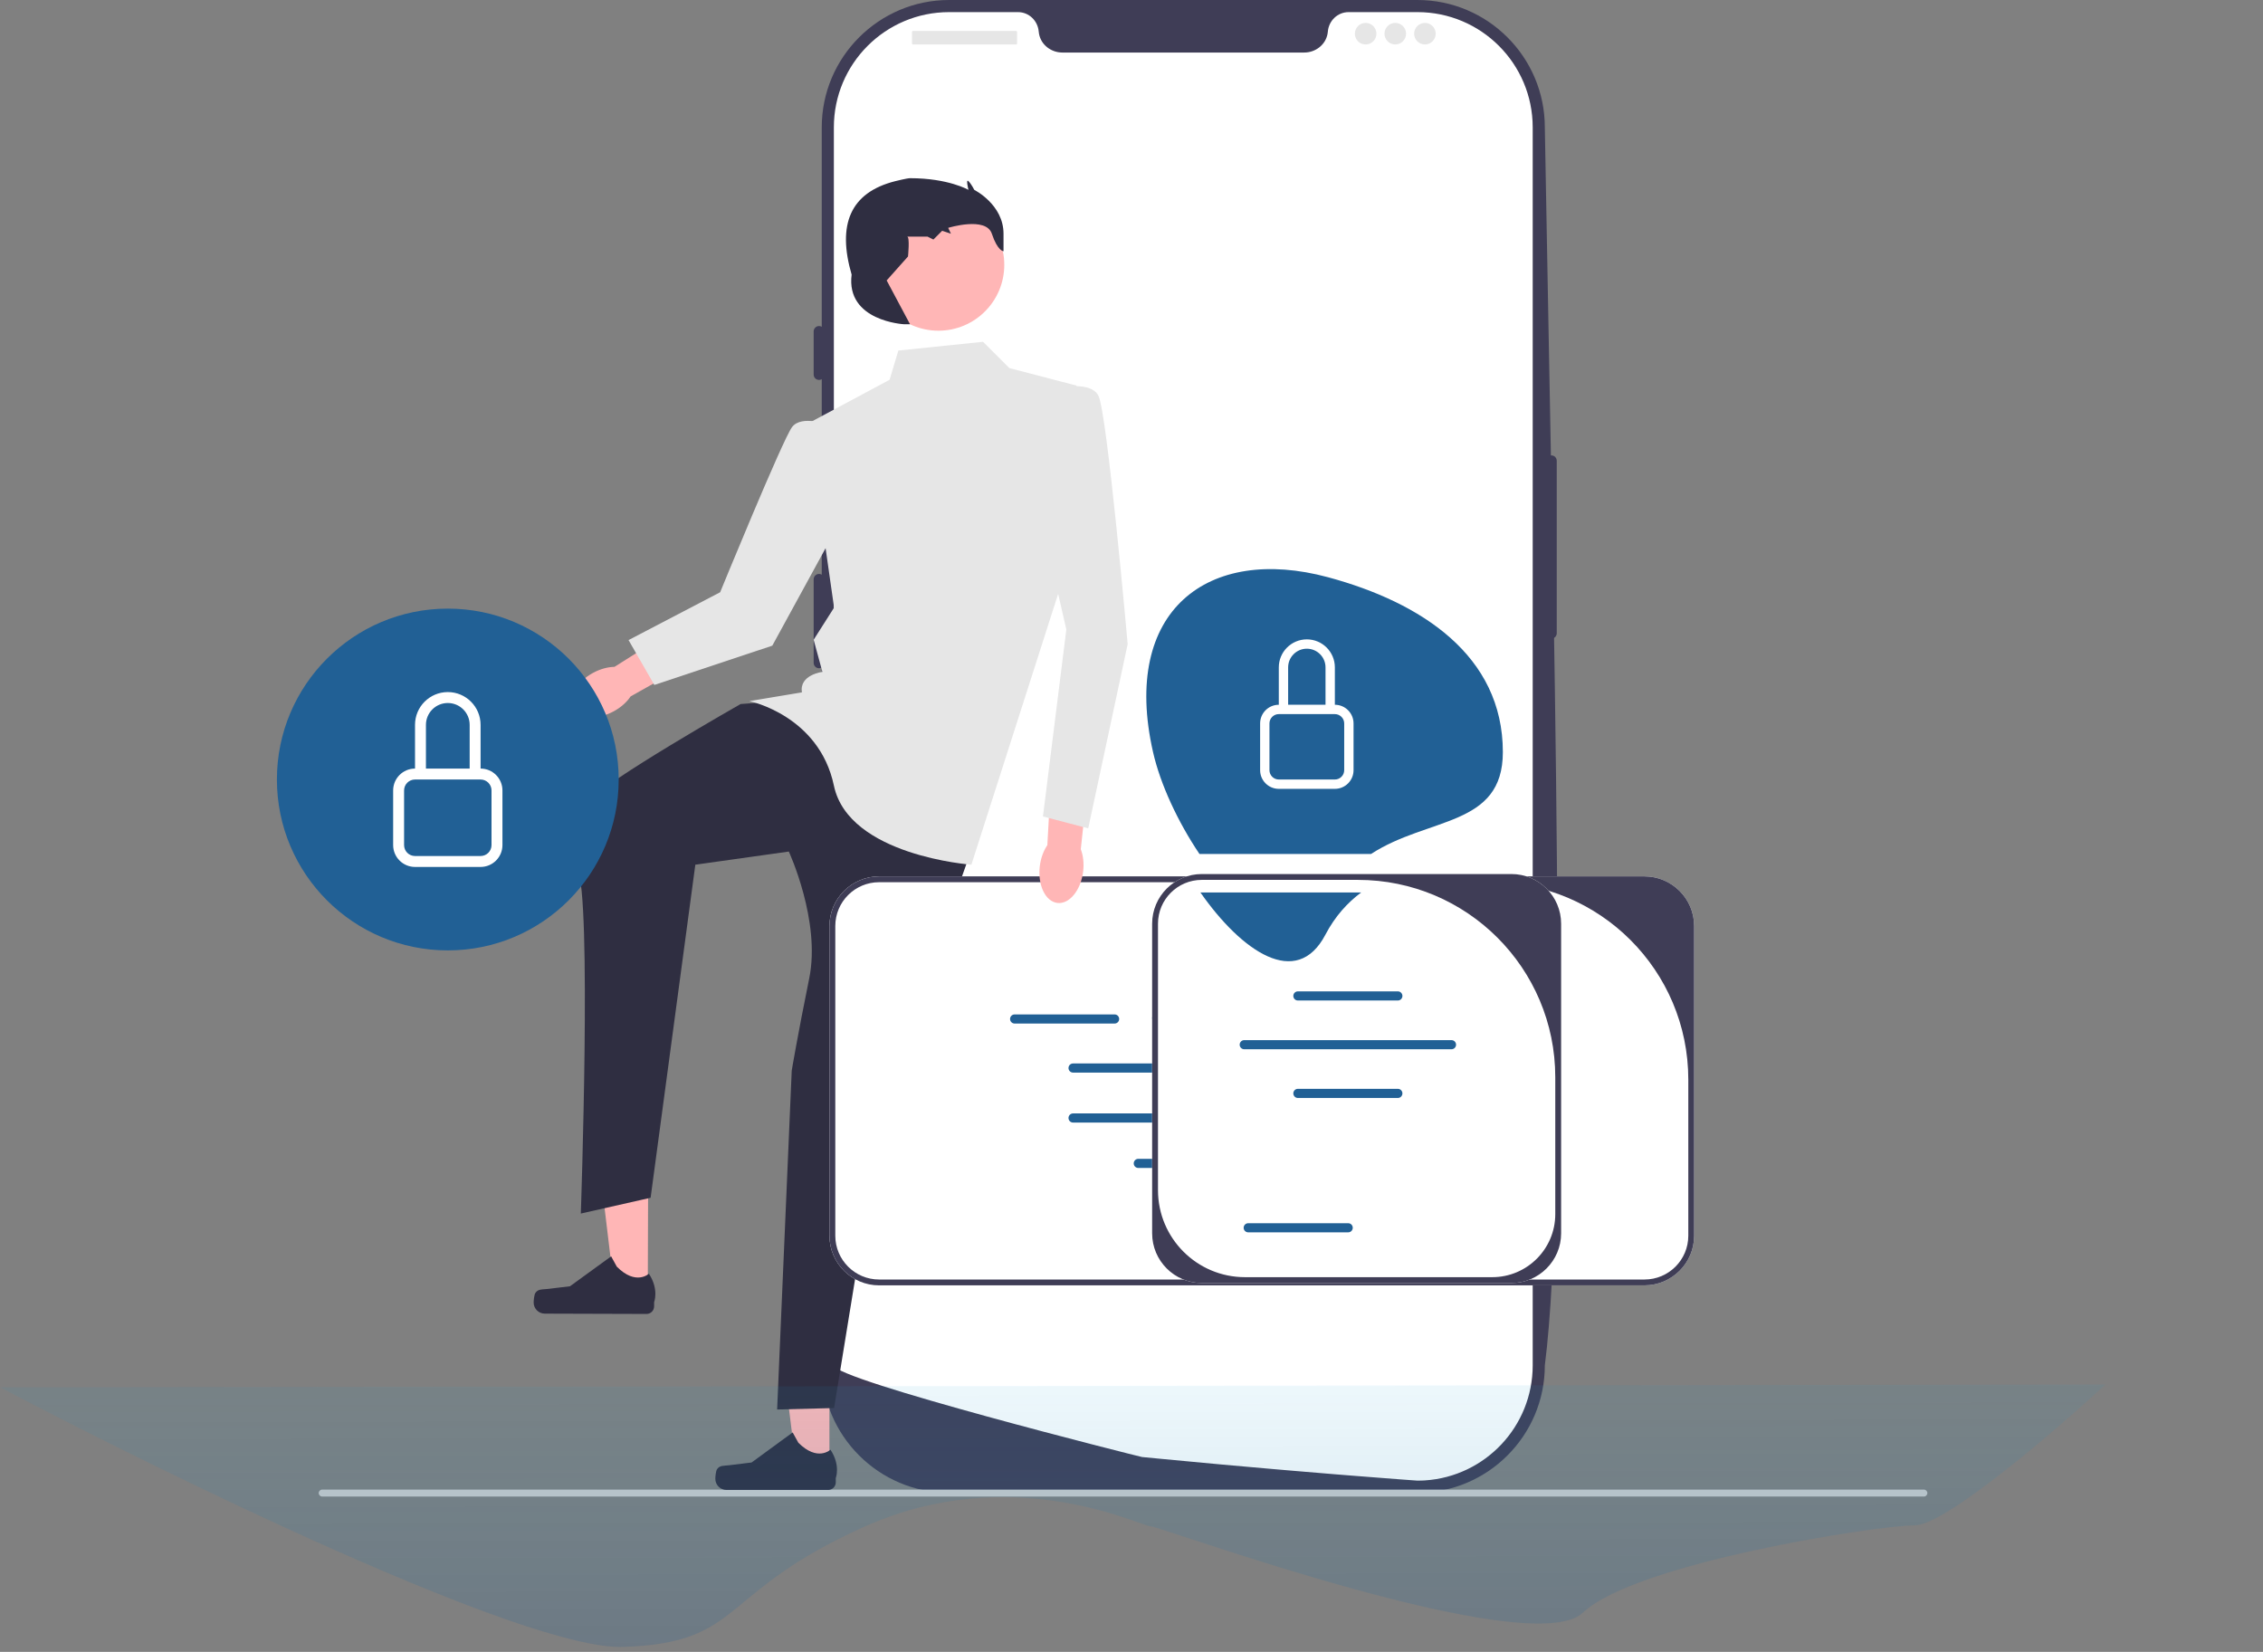 <svg width="237" height="173" viewBox="0 0 237 173" fill="none" xmlns="http://www.w3.org/2000/svg">
<rect x="0" y="0" width="237" height="173" fill="#808080" stroke="none"/>
<g clip-path="url(#clip0_158_83)">
<path d="M148.446 156.335H99.4C92.044 156.335 86.06 150.351 86.06 142.994V13.341C86.06 5.985 92.044 0 99.4 0H148.446C155.802 0 161.787 5.985 161.787 13.341C162.7 65.406 164.257 123.71 161.787 142.994C161.787 150.351 155.802 156.335 148.446 156.335L148.446 156.335Z" fill="#3F3D56"/>
<path d="M162.471 47.691C162.159 47.691 161.906 47.944 161.906 48.255V66.316C161.906 66.627 162.159 66.88 162.471 66.88C162.782 66.88 163.035 66.627 163.035 66.316V48.255C163.035 47.944 162.782 47.691 162.471 47.691Z" fill="#3F3D56"/>
<path d="M160.517 13.341V142.992C160.517 149.395 155.533 154.633 149.232 155.039H149.229C149.136 155.045 149.043 155.05 148.947 155.053C148.78 155.062 148.614 155.064 148.445 155.064C148.445 155.064 147.824 155.019 146.689 154.935C145.544 154.85 143.876 154.723 141.796 154.556C141.172 154.508 140.515 154.455 139.821 154.398C138.438 154.286 136.92 154.161 135.291 154.02C134.642 153.967 133.971 153.907 133.285 153.848C129.78 153.546 125.855 153.193 121.715 152.793C121.015 152.728 120.31 152.66 119.599 152.59C119.412 152.57 87.329 144.505 87.329 142.992V13.341C87.329 6.673 92.733 1.269 99.402 1.269H106.609C107.76 1.269 108.686 2.166 108.785 3.315C108.793 3.391 108.801 3.467 108.816 3.543C109.024 4.697 110.083 5.502 111.257 5.502H136.59C137.763 5.502 138.822 4.697 139.031 3.543C139.045 3.467 139.053 3.391 139.062 3.315C139.16 2.166 140.086 1.269 141.237 1.269H148.445C155.113 1.269 160.517 6.673 160.517 13.341H160.517Z" fill="white"/>
<path d="M85.777 34.145C85.466 34.145 85.213 34.399 85.213 34.71V39.225C85.213 39.536 85.466 39.789 85.777 39.789C86.089 39.789 86.342 39.536 86.342 39.225V34.71C86.342 34.399 86.089 34.145 85.777 34.145Z" fill="#3F3D56"/>
<path d="M85.777 47.691C85.466 47.691 85.213 47.944 85.213 48.255V57.003C85.213 57.315 85.466 57.568 85.777 57.568C86.089 57.568 86.342 57.315 86.342 57.003V48.255C86.342 47.944 86.089 47.691 85.777 47.691V47.691Z" fill="#3F3D56"/>
<path d="M85.777 60.107C85.466 60.107 85.213 60.36 85.213 60.672V69.42C85.213 69.731 85.466 69.984 85.777 69.984C86.089 69.984 86.342 69.731 86.342 69.42V60.672C86.342 60.36 86.089 60.107 85.777 60.107Z" fill="#3F3D56"/>
<path d="M106.424 3.245H95.608C95.556 3.245 95.513 3.288 95.513 3.34V4.561C95.513 4.614 95.556 4.656 95.608 4.656H106.424C106.476 4.656 106.519 4.614 106.519 4.561V3.34C106.519 3.288 106.476 3.245 106.424 3.245Z" fill="#E6E6E6"/>
<path d="M143.021 4.656C143.644 4.656 144.149 4.151 144.149 3.527C144.149 2.904 143.644 2.399 143.021 2.399C142.397 2.399 141.892 2.904 141.892 3.527C141.892 4.151 142.397 4.656 143.021 4.656Z" fill="#E6E6E6"/>
<path d="M146.125 4.656C146.748 4.656 147.254 4.151 147.254 3.527C147.254 2.904 146.748 2.399 146.125 2.399C145.501 2.399 144.996 2.904 144.996 3.527C144.996 4.151 145.501 4.656 146.125 4.656Z" fill="#E6E6E6"/>
<path d="M149.229 4.656C149.853 4.656 150.358 4.151 150.358 3.527C150.358 2.904 149.853 2.399 149.229 2.399C148.606 2.399 148.1 2.904 148.1 3.527C148.1 4.151 148.606 4.656 149.229 4.656Z" fill="#E6E6E6"/>
<path d="M33.379 156.366C33.379 156.568 33.541 156.73 33.743 156.73H201.485C201.687 156.73 201.849 156.568 201.849 156.366C201.849 156.164 201.687 156.002 201.485 156.002H33.743C33.541 156.002 33.379 156.164 33.379 156.366Z" fill="#CCCCCC"/>
<path d="M86.863 153.975L83.423 153.975L81.786 140.706L86.863 140.707L86.863 153.975Z" fill="#FFB6B6"/>
<path d="M75.077 153.897C74.97 154.077 74.914 154.66 74.914 154.869C74.914 155.514 75.436 156.037 76.081 156.037H86.734C87.174 156.037 87.53 155.68 87.53 155.24V154.797C87.53 154.797 88.057 153.464 86.972 151.821C86.972 151.821 85.624 153.107 83.609 151.092L83.015 150.016L78.714 153.162L76.33 153.455C75.808 153.519 75.346 153.445 75.077 153.897H75.077V153.897H75.077Z" fill="#2F2E41"/>
<path d="M67.84 135.546L64.4 135.535L62.805 122.261L67.882 122.278L67.84 135.546Z" fill="#FFB6B6"/>
<path d="M56.055 135.431C55.947 135.611 55.889 136.193 55.888 136.402C55.886 137.047 56.407 137.572 57.052 137.574L67.705 137.607C68.144 137.609 68.502 137.253 68.504 136.813L68.505 136.37C68.505 136.37 69.036 135.039 67.957 133.392C67.957 133.392 66.604 134.674 64.595 132.653L64.004 131.575L59.693 134.707L57.308 134.993C56.787 135.055 56.324 134.98 56.055 135.431H56.055V135.431Z" fill="#2F2E41"/>
<path d="M81.846 73.425L77.563 73.731C77.563 73.731 63.063 81.975 61.839 83.811C60.615 85.646 58.932 88.247 60.462 91C61.992 93.754 60.828 127.092 60.828 127.092L68.137 125.439L72.821 90.557L82.611 89.18C82.611 89.18 85.976 96.441 84.752 102.448C83.528 108.455 82.916 112.126 82.916 112.126L81.387 147.614L87.353 147.461L92.707 114.573L101.885 88.569L89.953 74.496L81.846 73.425Z" fill="#2F2E41"/>
<path d="M102.955 35.795L94.083 36.712L93.165 39.772L84.599 44.361L87.352 63.635L85.211 67L86.129 70.365C86.129 70.365 83.681 70.671 83.987 72.507L78.48 73.425C78.48 73.425 85.784 74.916 87.333 82.278C88.882 89.639 101.731 90.557 101.731 90.557L111.827 59.046L112.745 40.384L105.709 38.548L102.955 35.795Z" fill="#E6E6E6"/>
<path d="M98.28 34.634C102.089 34.634 105.177 31.546 105.177 27.737C105.177 23.927 102.089 20.84 98.28 20.84C94.471 20.84 91.383 23.927 91.383 27.737C91.383 31.546 94.471 34.634 98.28 34.634Z" fill="#FFB6B6"/>
<path d="M94.695 33.959C94.695 33.959 88.576 33.653 89.188 28.758C87.674 23.546 89.014 20.161 93.777 18.968C93.777 18.968 95.001 18.662 95.307 18.662C99.331 18.662 101.426 19.886 101.426 19.886C101.426 19.886 101.12 18.674 101.426 18.974C101.731 19.274 102.037 19.886 102.037 19.886C102.037 19.886 105.097 21.416 105.097 24.475C105.097 27.534 105.097 26.311 105.097 26.311C105.097 26.311 104.485 26.311 103.873 24.475C103.261 22.639 99.3 23.863 99.3 23.863L99.59 24.475L98.672 24.169L97.754 25.087L97.142 24.781C97.142 24.781 94.695 24.781 95.001 24.781C95.307 24.781 95.094 26.86 95.094 26.86L92.859 29.37L95.307 33.959H94.695Z" fill="#2F2E41"/>
<path d="M62.096 70.474C60.354 71.424 59.433 73.094 60.038 74.202C60.643 75.31 62.545 75.438 64.287 74.488C65.049 74.072 65.655 73.518 66.043 72.934L73.374 68.813L71.367 65.414L64.354 69.837C63.652 69.848 62.859 70.058 62.096 70.474H62.096Z" fill="#FFB6B6"/>
<path d="M86.815 44.504C86.815 44.504 83.942 43.41 82.952 44.726C81.962 46.043 75.422 62.023 75.422 62.023L65.827 67.034L68.525 71.733L80.881 67.619L89.033 52.709L86.815 44.504Z" fill="#E6E6E6"/>
<path d="M177.425 96.981V129.411C177.425 132.279 175.092 134.612 172.224 134.612H92.068C89.201 134.612 86.867 132.279 86.867 129.411V96.981C86.867 94.114 89.201 91.781 92.068 91.781H172.224C175.092 91.781 177.425 94.114 177.425 96.981Z" fill="white"/>
<path d="M177.425 96.981V129.411C177.425 132.279 175.092 134.612 172.224 134.612H92.068C89.201 134.612 86.867 132.279 86.867 129.411V96.981C86.867 94.114 89.201 91.781 92.068 91.781H172.224C175.092 91.781 177.425 94.114 177.425 96.981ZM172.224 134C174.758 134 176.813 131.945 176.813 129.411V113.061C176.813 101.646 167.559 92.392 156.144 92.392H92.068C89.534 92.392 87.479 94.447 87.479 96.981V129.411C87.479 131.945 89.534 134 92.068 134H172.224Z" fill="#3F3D56"/>
<path d="M122.849 111.373H112.38C112.116 111.373 111.901 111.588 111.901 111.852C111.901 112.116 112.116 112.33 112.38 112.33H122.849C123.113 112.33 123.328 112.116 123.328 111.852C123.328 111.588 123.113 111.373 122.849 111.373Z" fill="#216095"/>
<path d="M138.758 111.373H128.289C128.025 111.373 127.81 111.588 127.81 111.852C127.81 112.116 128.025 112.33 128.289 112.33H138.758C139.022 112.33 139.236 112.116 139.236 111.852C139.236 111.588 139.022 111.373 138.758 111.373Z" fill="#216095"/>
<path d="M122.849 116.606H112.38C112.116 116.606 111.901 116.821 111.901 117.085C111.901 117.349 112.116 117.564 112.38 117.564H122.849C123.113 117.564 123.328 117.349 123.328 117.085C123.328 116.821 123.113 116.606 122.849 116.606Z" fill="#216095"/>
<path d="M138.758 116.606H128.289C128.025 116.606 127.81 116.821 127.81 117.085C127.81 117.349 128.025 117.564 128.289 117.564H138.758C139.022 117.564 139.236 117.349 139.236 117.085C139.236 116.821 139.022 116.606 138.758 116.606Z" fill="#216095"/>
<path d="M155.145 117.085C155.145 116.821 154.93 116.606 154.667 116.606H144.197C143.933 116.606 143.719 116.821 143.719 117.085C143.719 117.349 143.933 117.564 144.197 117.564H154.667C154.93 117.564 155.145 117.349 155.145 117.085Z" fill="#216095"/>
<path d="M116.73 107.194C116.994 107.194 117.209 106.98 117.209 106.716C117.209 106.452 116.994 106.237 116.73 106.237H106.261C105.997 106.237 105.782 106.452 105.782 106.716C105.782 106.98 105.997 107.194 106.261 107.194H116.73Z" fill="#216095"/>
<path d="M147.562 107H158.032C158.295 107 158.51 106.785 158.51 106.521C158.51 106.257 158.295 106.042 158.032 106.042H147.562C147.298 106.042 147.083 106.257 147.083 106.521C147.083 106.785 147.298 107 147.562 107Z" fill="#216095"/>
<path d="M121.141 107.1H142.846C143.11 107.1 143.325 106.886 143.325 106.622C143.325 106.358 143.11 106.143 142.846 106.143H121.141C120.877 106.143 120.662 106.358 120.662 106.622C120.662 106.886 120.877 107.1 121.141 107.1Z" fill="#216095"/>
<path d="M129.681 121.361H119.211C118.947 121.361 118.733 121.576 118.733 121.84C118.733 122.104 118.947 122.318 119.211 122.318H129.681C129.945 122.318 130.159 122.104 130.159 121.84C130.159 121.576 129.945 121.361 129.681 121.361Z" fill="#216095"/>
<path d="M163.493 96.737V129.166C163.493 132.034 161.16 134.367 158.292 134.367H125.863C122.995 134.367 120.662 132.034 120.662 129.166V96.737C120.662 93.869 122.995 91.536 125.863 91.536H158.292C161.16 91.536 163.493 93.869 163.493 96.737Z" fill="white"/>
<path d="M163.493 96.737V129.166C163.493 132.034 161.16 134.367 158.292 134.367H125.863C122.995 134.367 120.662 132.034 120.662 129.166V96.737C120.662 93.869 122.995 91.536 125.863 91.536H158.292C161.16 91.536 163.493 93.869 163.493 96.737ZM156.281 133.755C159.926 133.755 162.881 130.8 162.881 127.154V112.817C162.881 101.401 153.628 92.148 142.213 92.148H125.863C123.329 92.148 121.274 94.202 121.274 96.737V124.641C121.274 129.675 125.354 133.755 130.388 133.755H156.281V133.755H156.281Z" fill="#3F3D56"/>
<path d="M146.395 104.781H135.925C135.661 104.781 135.447 104.566 135.447 104.302C135.447 104.038 135.661 103.823 135.925 103.823H146.395C146.659 103.823 146.873 104.038 146.873 104.302C146.873 104.566 146.659 104.781 146.395 104.781V104.781Z" fill="#216095"/>
<path d="M146.395 114.988H135.925C135.661 114.988 135.447 114.773 135.447 114.509C135.447 114.245 135.661 114.03 135.925 114.03H146.395C146.659 114.03 146.873 114.245 146.873 114.509C146.873 114.773 146.659 114.988 146.395 114.988V114.988Z" fill="#216095"/>
<path d="M141.193 129.061H130.724C130.46 129.061 130.245 128.846 130.245 128.582C130.245 128.318 130.46 128.104 130.724 128.104H141.193C141.457 128.104 141.672 128.318 141.672 128.582C141.672 128.846 141.457 129.061 141.193 129.061V129.061Z" fill="#216095"/>
<path d="M152.012 109.887H130.307C130.043 109.887 129.828 109.673 129.828 109.409C129.828 109.145 130.043 108.93 130.307 108.93H152.012C152.276 108.93 152.491 109.145 152.491 109.409C152.491 109.673 152.276 109.887 152.012 109.887V109.887Z" fill="#216095"/>
<path d="M157.391 78.767C157.391 68.651 148.841 63.085 139.074 60.45C126.551 57.07 117.38 63.908 120.756 78.767C121.521 82.135 123.351 86.068 125.616 89.432H143.591C149.596 85.523 157.391 86.619 157.391 78.767H157.391Z" fill="#216095"/>
<path d="M138.805 97.891C139.828 95.942 141.124 94.535 142.552 93.465H125.717C130.05 99.655 135.796 103.627 138.805 97.891Z" fill="#216095"/>
<path d="M136.862 67.937C137.943 67.937 138.819 68.813 138.819 69.894V73.808H134.905V69.894C134.905 68.813 135.781 67.937 136.862 67.937ZM139.798 73.808V69.894C139.798 68.273 138.484 66.959 136.862 66.959C135.241 66.959 133.927 68.273 133.927 69.894V73.808C132.846 73.808 131.97 74.684 131.97 75.765V80.658C131.97 81.738 132.846 82.615 133.927 82.615H139.798C140.879 82.615 141.755 81.738 141.755 80.658V75.765C141.755 74.684 140.879 73.808 139.798 73.808H139.798ZM133.927 74.787H139.798C140.338 74.787 140.776 75.225 140.776 75.765V80.658C140.776 81.198 140.338 81.636 139.798 81.636H133.927C133.386 81.636 132.948 81.198 132.948 80.658V75.765C132.948 75.225 133.386 74.787 133.927 74.787Z" fill="white"/>
<path d="M108.895 90.724C108.659 92.694 109.484 94.413 110.738 94.563C111.992 94.713 113.2 93.237 113.436 91.267C113.539 90.405 113.439 89.591 113.189 88.935L114.084 80.574L110.151 80.237L109.686 88.515C109.288 89.093 108.999 89.861 108.895 90.724Z" fill="#FFB6B6"/>
<path d="M109.839 40.843C109.839 40.843 114.122 39.619 115.04 41.455C115.958 43.29 118.099 67.459 118.099 67.459L113.969 86.751L109.227 85.509L111.675 65.929L108.309 51.244L109.839 40.843Z" fill="#E6E6E6"/>
<path d="M46.897 99.533C56.782 99.533 64.795 91.52 64.795 81.636C64.795 71.752 56.782 63.739 46.897 63.739C37.013 63.739 29 71.752 29 81.636C29 91.52 37.013 99.533 46.897 99.533Z" fill="#216095"/>
<path d="M46.897 73.624C48.162 73.624 49.187 74.649 49.187 75.913V80.491H44.608V75.913C44.608 74.649 45.633 73.624 46.897 73.624ZM50.331 80.491V75.913C50.331 74.017 48.794 72.479 46.897 72.479C45.001 72.479 43.464 74.017 43.464 75.913V80.491C42.199 80.491 41.174 81.516 41.174 82.781V88.504C41.174 89.768 42.199 90.793 43.464 90.793H50.331C51.595 90.793 52.62 89.768 52.62 88.504V82.781C52.62 81.516 51.595 80.491 50.331 80.491H50.331ZM43.464 81.636H50.331C50.963 81.636 51.476 82.148 51.476 82.781V88.504C51.476 89.136 50.963 89.648 50.331 89.648H43.464C42.831 89.648 42.319 89.136 42.319 88.504V82.781C42.319 82.148 42.831 81.636 43.464 81.636Z" fill="white"/>
</g>
<path d="M220.5 145L0 145.286C17.512 154.501 55.086 172.841 65.285 172.481C78.035 172.032 75.028 166.839 90.519 159.891C106.01 152.943 119.519 159.854 120.519 159.852C121.519 159.851 160.288 174.09 165.781 168.887C171.274 163.683 196.519 159.754 200.519 159.748C203.719 159.744 215.173 149.914 220.5 145Z" fill="url(#paint0_linear_158_83)" fill-opacity="0.2"/>
<defs>
<linearGradient id="paint0_linear_158_83" x1="110.25" y1="145.143" x2="110.285" y2="172.428" gradientUnits="userSpaceOnUse">
<stop stop-color="#1C9CD0" stop-opacity="0.4"/>
<stop offset="1" stop-color="#216095"/>
</linearGradient>
<clipPath id="clip0_158_83">
<rect width="172.849" height="156.73" fill="white" transform="translate(29)"/>
</clipPath>
</defs>
</svg>

